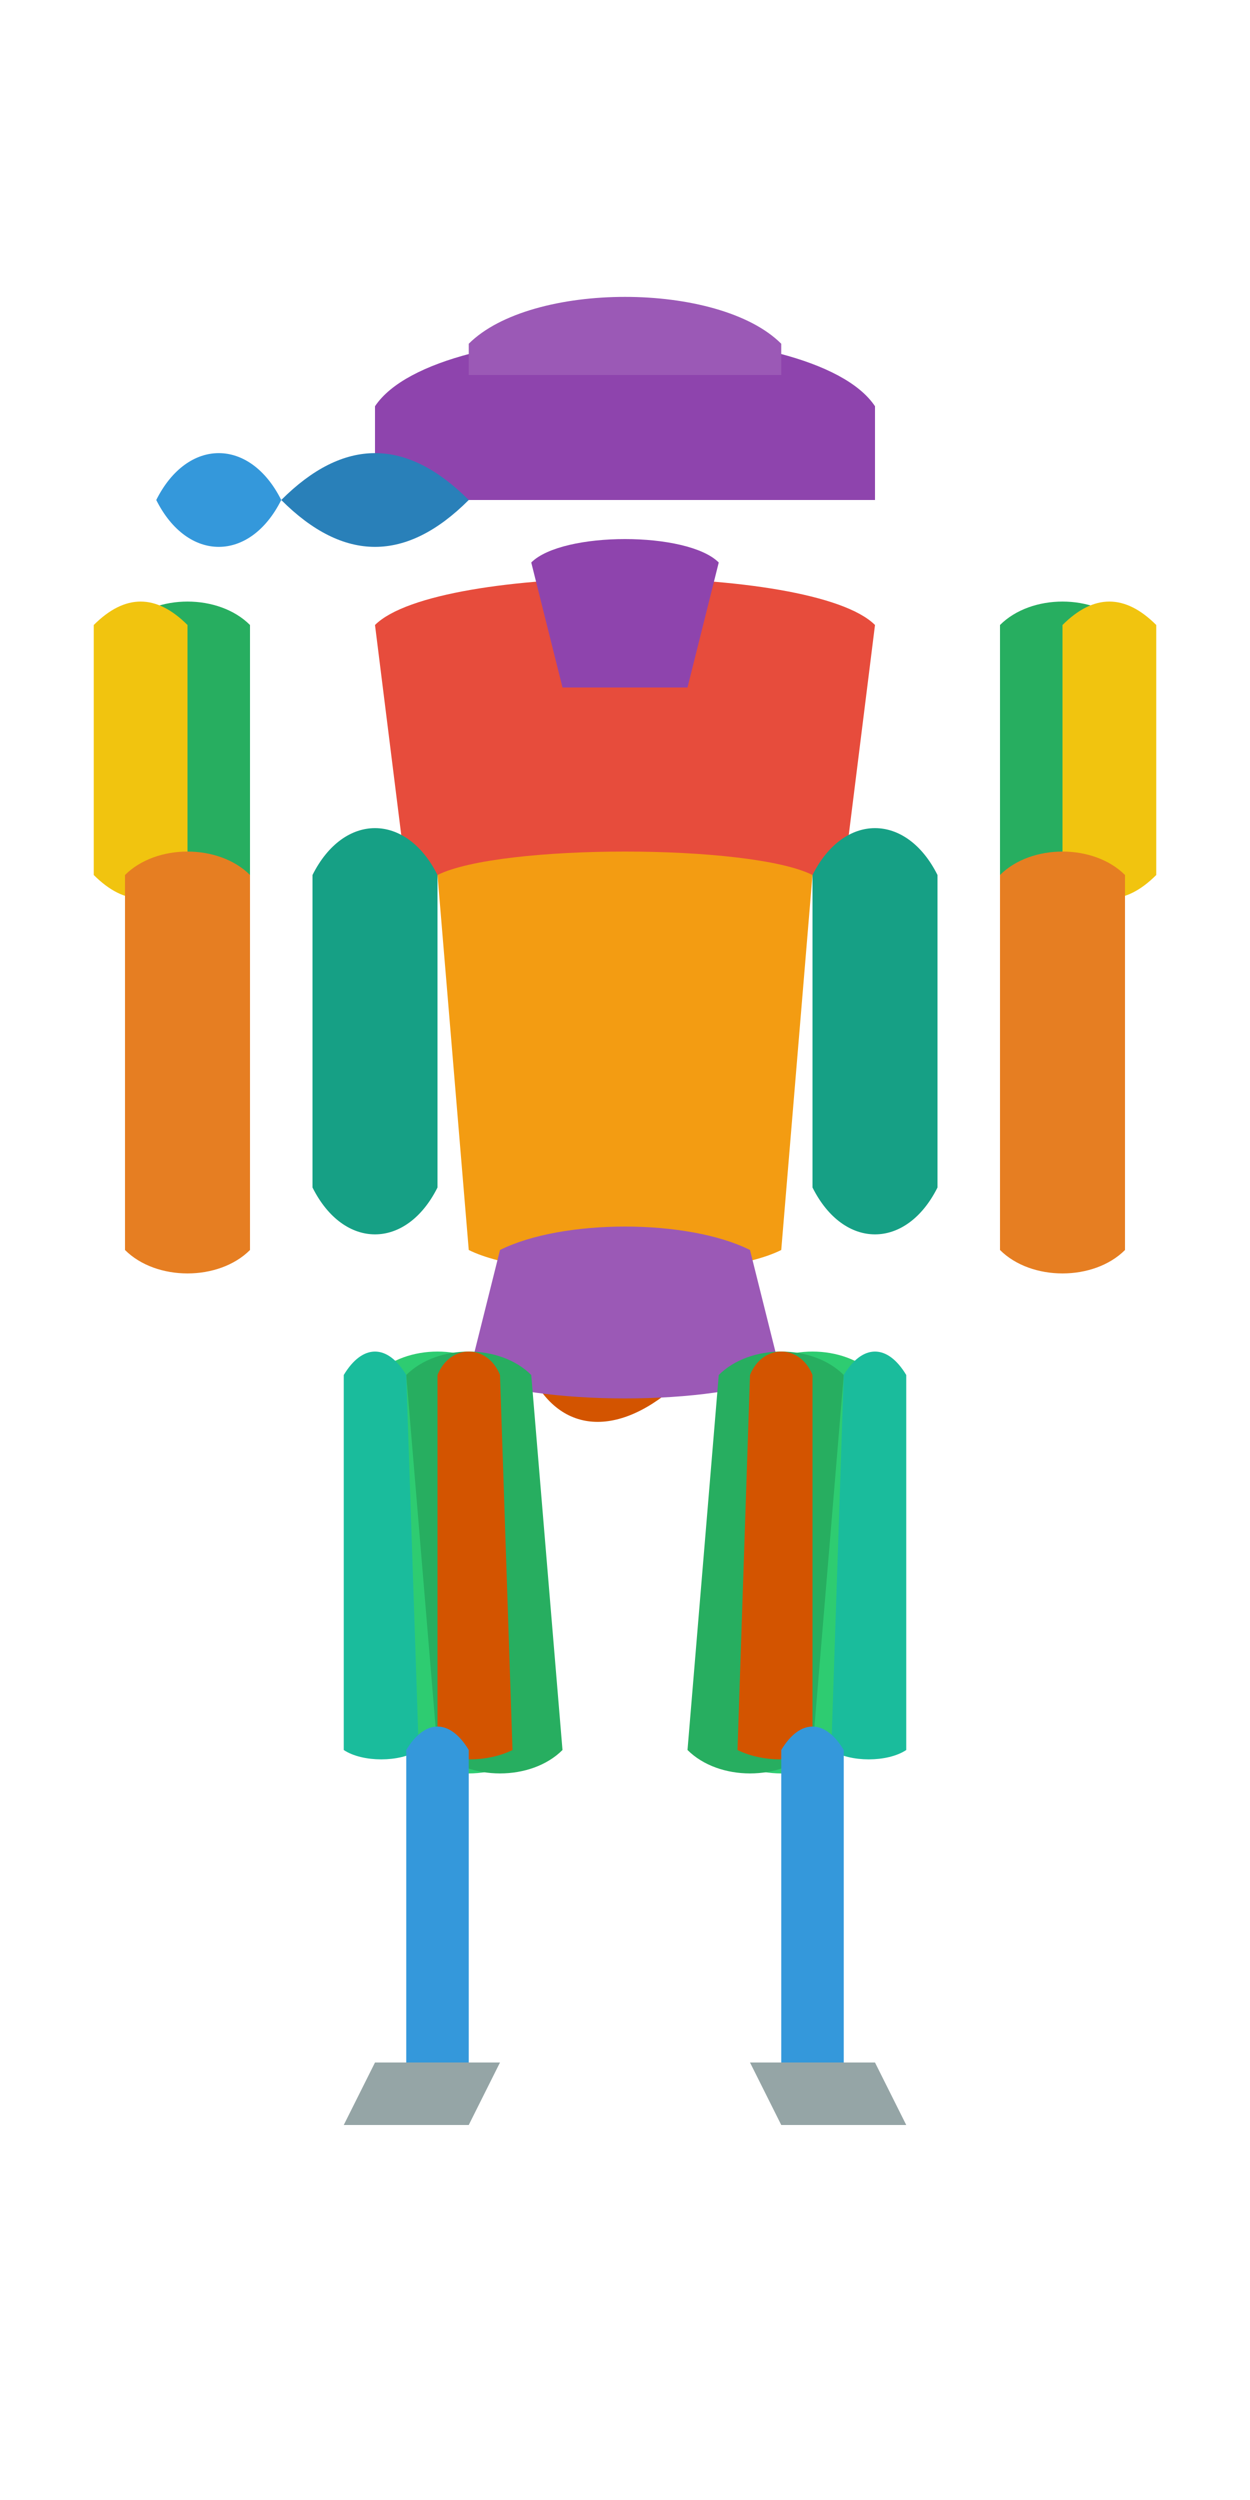 <?xml version="1.0" encoding="UTF-8"?>
<svg viewBox="0 0 200 400" xmlns="http://www.w3.org/2000/svg">
  <!-- Schulter & Nacken -->
  <path id="trapezius" d="M60 65 C70 50 130 50 140 65 L140 80 L60 80 Z" fill="#8E44AD" />
  <path id="anterior_deltoid" d="M45 80 C55 70 65 70 75 80 C65 90 55 90 45 80 Z" fill="#2980B9" />
  <path id="lateral_deltoid" d="M25 80 C30 70 40 70 45 80 C40 90 30 90 25 80 Z" fill="#3498DB" />
  <path id="posterior_deltoid" d="M75 55 C85 45 115 45 125 55 L125 60 L75 60 Z" fill="#9B59B6" />

  <!-- Brust & Rücken -->
  <path id="pectoral" d="M60 100 C70 90 130 90 140 100 L135 140 L65 140 Z" fill="#E74C3C" />
  <path id="latissimus_dorsi" d="M50 140 C55 130 65 130 70 140 L70 190 C65 200 55 200 50 190 Z" fill="#16A085" />
  <path id="latissimus_dorsi" d="M150 140 C145 130 135 130 130 140 L130 190 C135 200 145 200 150 190 Z" fill="#16A085" />
  <path id="lower_back" d="M85 190 C95 180 105 180 115 190 L110 220 C100 230 90 230 85 220 Z" fill="#D35400" />
  <path id="rhomboids" d="M85 90 C90 85 110 85 115 90 L110 110 L90 110 Z" fill="#8E44AD" />

  <!-- Arme -->
  <path id="biceps" d="M20 100 C25 95 35 95 40 100 L40 140 C35 145 25 145 20 140 Z" fill="#27AE60" />
  <path id="biceps" d="M160 100 C165 95 175 95 180 100 L180 140 C175 145 165 145 160 140 Z" fill="#27AE60" />
  <path id="triceps" d="M15 100 C20 95 25 95 30 100 L30 140 C25 145 20 145 15 140 Z" fill="#F1C40F" />
  <path id="triceps" d="M185 100 C180 95 175 95 170 100 L170 140 C175 145 180 145 185 140 Z" fill="#F1C40F" />
  <path id="forearm" d="M20 140 C25 135 35 135 40 140 L40 200 C35 205 25 205 20 200 Z" fill="#E67E22" />
  <path id="forearm" d="M160 140 C165 135 175 135 180 140 L180 200 C175 205 165 205 160 200 Z" fill="#E67E22" />

  <!-- Core -->
  <path id="abs" d="M70 140 C80 135 120 135 130 140 L125 200 C115 205 85 205 75 200 Z" fill="#F39C12" />

  <!-- Gesäß -->
  <path id="gluteus" d="M80 200 C90 195 110 195 120 200 L125 220 C115 225 85 225 75 220 Z" fill="#9B59B6" />

  <!-- Beine -->
  <path id="quadriceps" d="M60 220 C65 215 75 215 80 220 L85 280 C80 285 70 285 65 280 Z" fill="#2ECC71" />
  <path id="quadriceps" d="M140 220 C135 215 125 215 120 220 L115 280 C120 285 130 285 135 280 Z" fill="#2ECC71" />
  <path id="hamstrings" d="M65 220 C70 215 80 215 85 220 L90 280 C85 285 75 285 70 280 Z" fill="#27AE60" />
  <path id="hamstrings" d="M135 220 C130 215 120 215 115 220 L110 280 C115 285 125 285 130 280 Z" fill="#27AE60" />
  <path id="adductors" d="M70 220 C72 215 78 215 80 220 L82 280 C78 282 72 282 70 280 Z" fill="#D35400" />
  <path id="adductors" d="M130 220 C128 215 122 215 120 220 L118 280 C122 282 128 282 130 280 Z" fill="#D35400" />
  <path id="abductors" d="M55 220 C58 215 62 215 65 220 L67 280 C64 282 58 282 55 280 Z" fill="#1ABC9C" />
  <path id="abductors" d="M145 220 C142 215 138 215 135 220 L133 280 C136 282 142 282 145 280 Z" fill="#1ABC9C" />

  <!-- Unterschenkel -->
  <path id="calves" d="M65 280 C68 275 72 275 75 280 L75 330 C72 335 68 335 65 330 Z" fill="#3498DB" />
  <path id="calves" d="M135 280 C132 275 128 275 125 280 L125 330 C128 335 132 335 135 330 Z" fill="#3498DB" />

  <!-- Füße -->
  <path id="feet" d="M60 330 L80 330 L75 340 L55 340 Z" fill="#95A5A6" />
  <path id="feet" d="M120 330 L140 330 L145 340 L125 340 Z" fill="#95A5A6" />
</svg>
